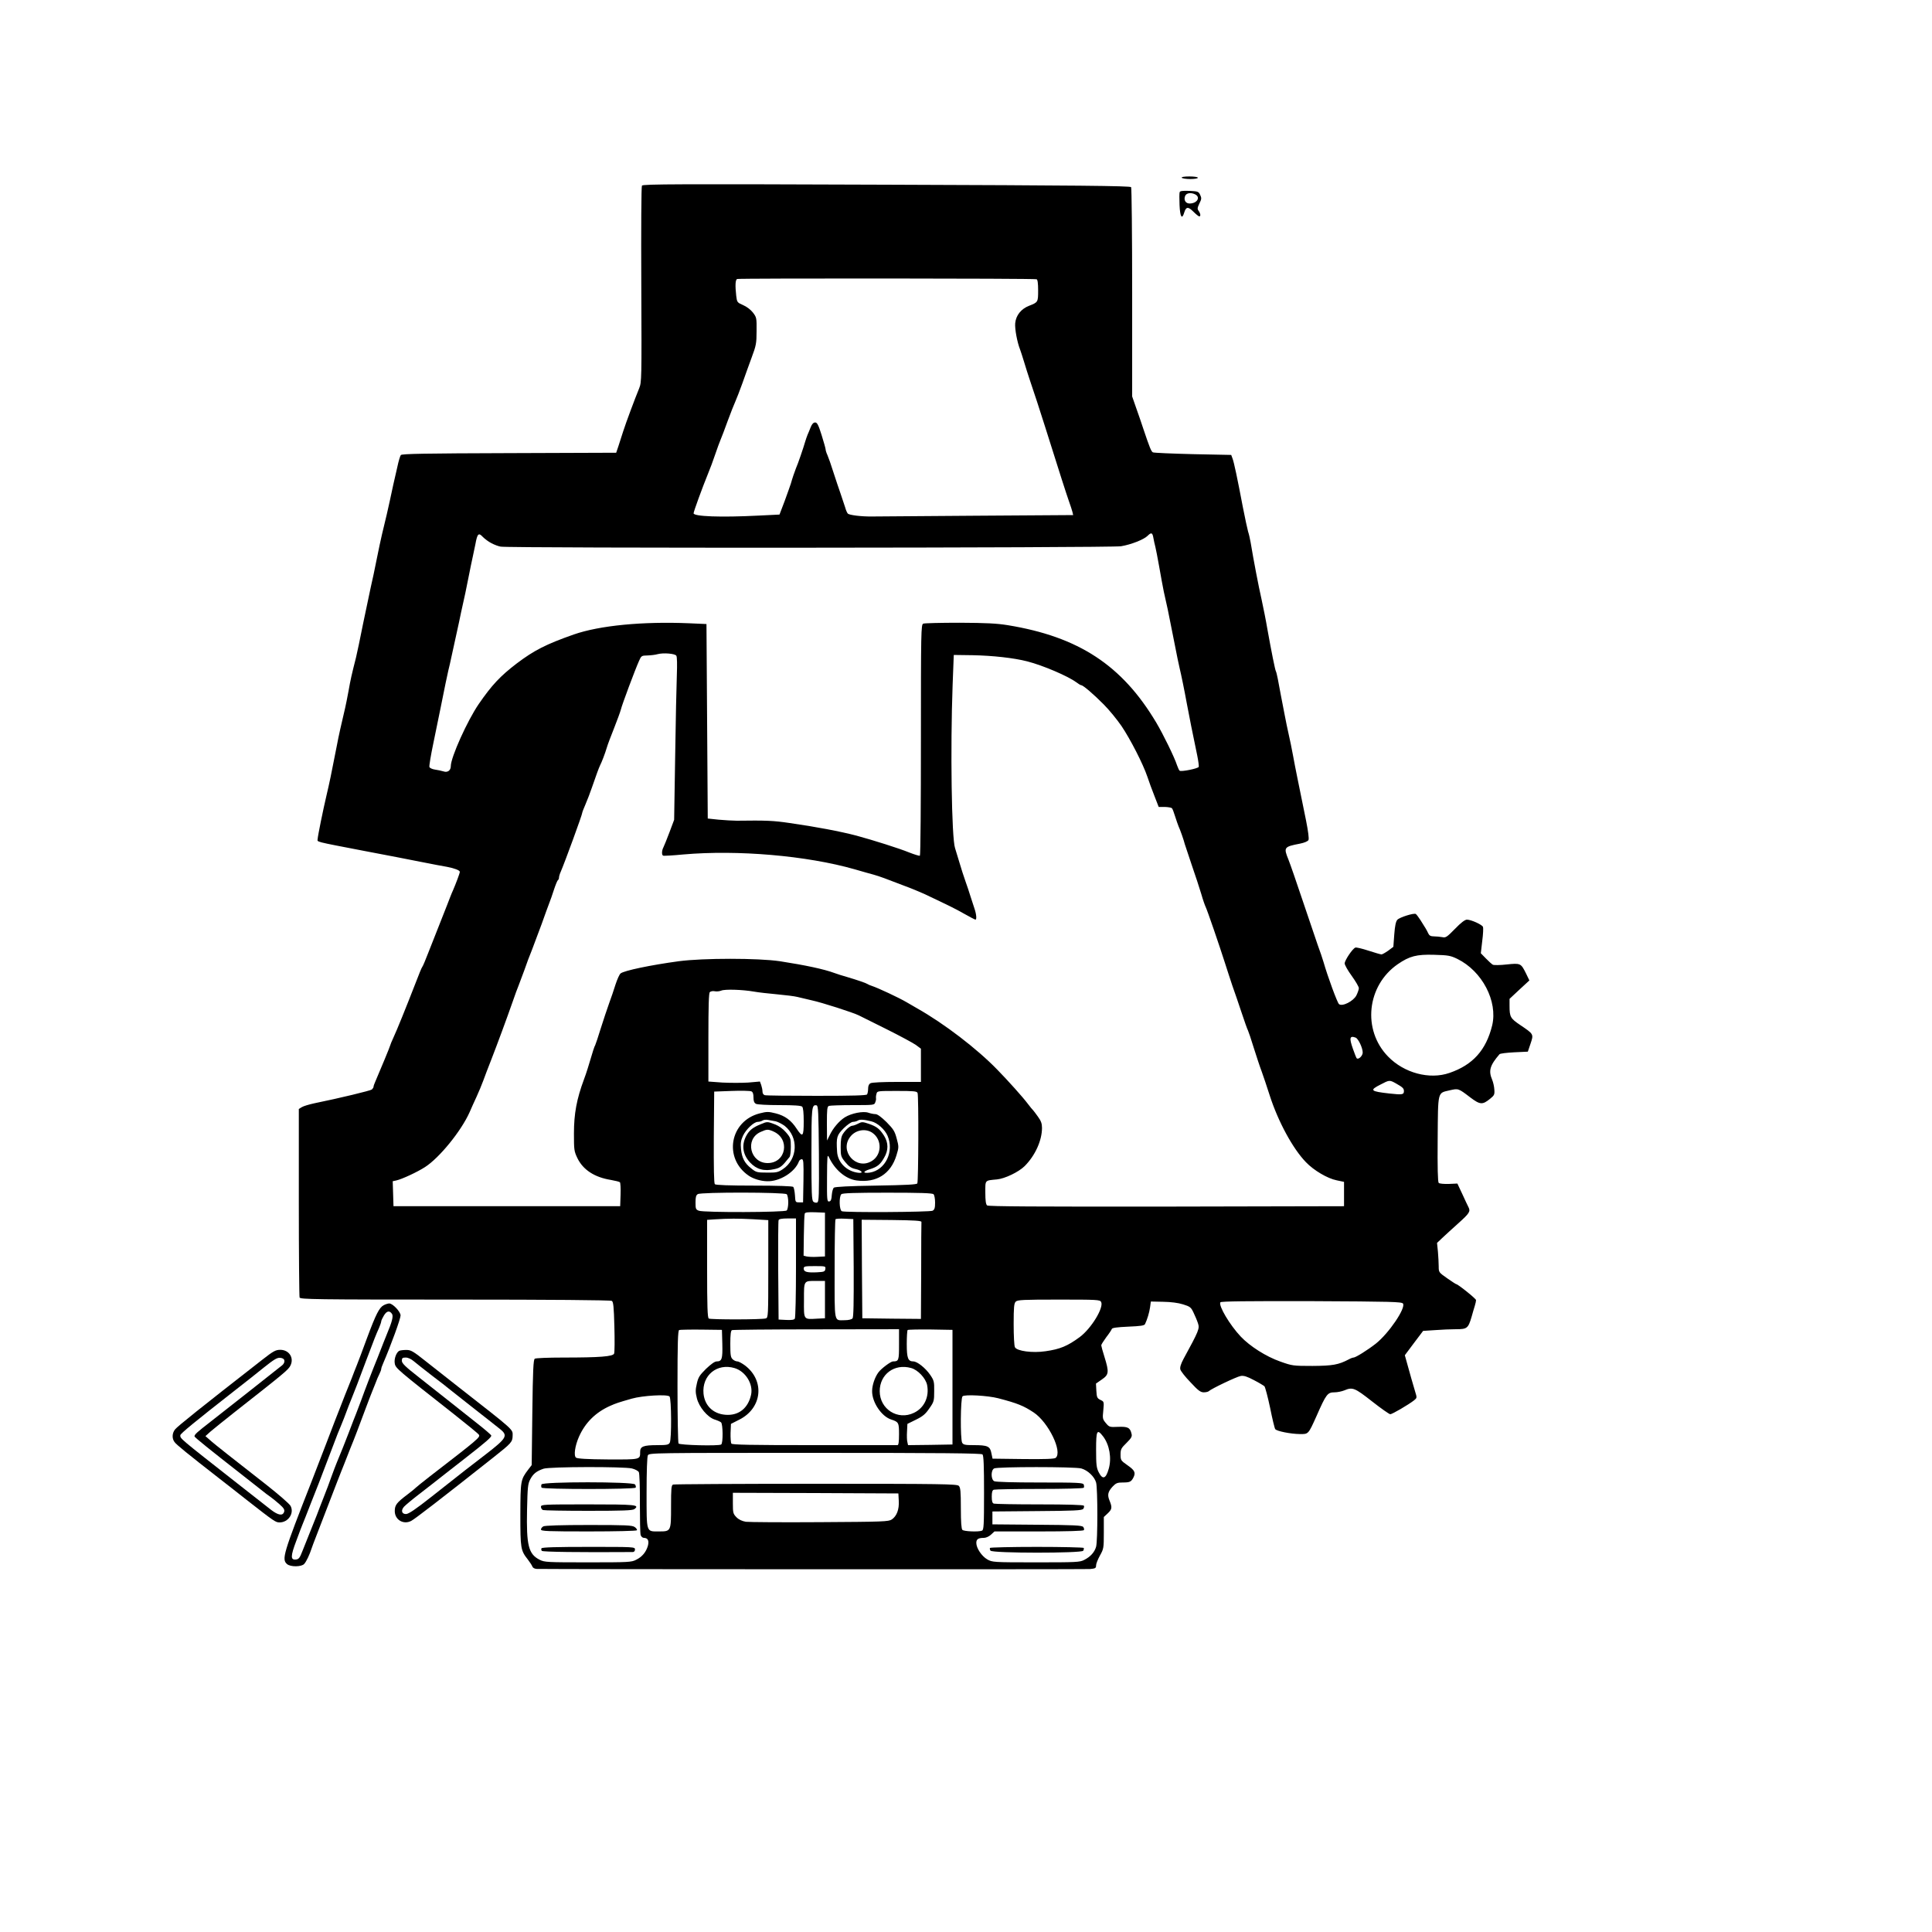 <?xml version="1.0" standalone="no"?>
<!DOCTYPE svg PUBLIC "-//W3C//DTD SVG 20010904//EN"
 "http://www.w3.org/TR/2001/REC-SVG-20010904/DTD/svg10.dtd">
<svg version="1.0" xmlns="http://www.w3.org/2000/svg"
 width="1500pt" height="1500pt" viewBox="0 0 1500 1500"
 preserveAspectRatio="xMidYMid meet">
<g transform="translate(0,1500) scale(0.1,-0.1)"
fill="#000000" stroke="none">
<path d="M9175 13620 c3 -5 33 -10 66 -10 33 0 59 4 59 10 0 6 -29 10 -66 10
-41 0 -63 -4 -59 -10z"/>
<path d="M4984 13559 c-5 -8 -7 -328 -5 -770 3 -740 3 -756 -17 -805 -34 -83
-102 -265 -124 -334 -12 -36 -28 -87 -37 -115 l-17 -50 -831 -3 c-648 -2 -833
-5 -841 -15 -5 -6 -18 -48 -27 -92 -10 -44 -24 -107 -32 -140 -7 -33 -20 -91
-28 -130 -14 -66 -24 -107 -60 -257 -8 -35 -27 -121 -41 -193 -14 -71 -34
-167 -45 -212 -10 -45 -37 -173 -60 -285 -22 -112 -47 -230 -55 -263 -33 -130
-43 -173 -58 -260 -9 -49 -21 -108 -26 -130 -29 -123 -51 -219 -65 -295 -43
-222 -58 -292 -80 -385 -27 -115 -67 -311 -69 -340 -1 -23 -31 -16 359 -91
160 -30 360 -69 445 -86 85 -17 175 -34 200 -38 58 -11 100 -27 100 -39 0 -11
-31 -93 -54 -146 -8 -16 -28 -68 -46 -115 -18 -47 -50 -128 -71 -180 -21 -52
-55 -138 -75 -190 -20 -52 -40 -100 -45 -106 -5 -5 -28 -62 -52 -125 -73 -188
-147 -371 -173 -426 -13 -28 -24 -55 -24 -58 0 -6 -78 -194 -116 -282 -8 -17
-14 -35 -14 -41 0 -5 -6 -14 -13 -21 -12 -9 -246 -66 -447 -107 -41 -9 -85
-22 -97 -30 l-23 -14 0 -724 c0 -399 3 -731 6 -740 6 -14 121 -16 1208 -16
737 0 1207 -4 1216 -10 12 -7 16 -45 20 -200 3 -105 2 -199 -2 -209 -8 -23
-111 -31 -397 -31 -113 0 -212 -4 -219 -9 -11 -7 -15 -90 -19 -417 l-5 -409
-27 -35 c-59 -78 -60 -85 -61 -348 0 -264 2 -279 58 -350 16 -21 32 -45 35
-54 4 -11 17 -18 34 -19 115 -3 4258 -4 4296 -1 42 4 47 7 47 29 0 13 14 47
30 76 29 52 30 58 30 176 l0 123 30 28 c34 32 36 46 15 98 -19 45 -14 70 24
111 25 26 36 31 78 31 54 0 65 5 82 37 20 39 12 57 -44 96 -53 37 -55 40 -55
84 0 41 5 50 46 90 38 38 45 50 39 72 -11 47 -29 56 -104 53 -66 -3 -69 -2
-95 29 -25 30 -27 36 -20 99 6 67 6 68 -22 81 -26 13 -29 20 -32 71 l-3 56 46
32 c54 37 57 56 20 175 -14 44 -25 85 -25 90 0 6 18 34 39 63 22 28 41 57 43
64 3 9 41 14 128 18 96 4 124 8 130 20 17 36 33 88 39 130 l6 45 95 -2 c61 -1
117 -8 155 -20 55 -17 62 -23 81 -63 12 -25 28 -62 35 -84 14 -41 8 -56 -113
-278 -20 -38 -28 -64 -24 -80 3 -13 38 -58 79 -100 59 -64 78 -78 103 -78 16
0 34 4 39 9 20 19 217 113 248 118 24 4 49 -4 102 -32 39 -20 75 -42 82 -48 6
-7 26 -82 44 -167 17 -85 35 -160 40 -166 13 -16 119 -37 190 -38 68 -1 66 -3
130 139 76 173 86 185 141 185 21 0 55 7 75 15 64 27 80 21 215 -85 70 -55
134 -100 142 -100 15 0 140 73 185 108 23 19 23 20 8 68 -18 61 -41 140 -63
221 l-17 61 71 95 71 94 92 6 c51 4 124 7 164 7 85 0 94 7 120 95 9 33 21 73
26 89 5 16 9 35 9 42 0 11 -141 124 -154 124 -3 0 -35 21 -71 46 -64 45 -65
46 -65 92 0 26 -3 77 -6 114 l-7 68 39 37 c22 21 79 73 127 116 87 78 95 92
78 125 -5 9 -26 54 -47 100 l-39 83 -67 -3 c-38 -1 -72 2 -78 8 -7 7 -10 119
-8 342 3 378 -2 354 94 377 67 15 66 16 160 -56 76 -57 94 -58 154 -9 31 25
35 32 32 70 -1 23 -9 58 -17 77 -30 70 -17 112 57 198 5 6 57 12 115 15 l105
5 21 62 c25 74 25 74 -79 144 -77 52 -84 63 -84 149 l0 55 77 72 77 71 -26 54
c-40 80 -42 81 -150 70 -51 -6 -100 -6 -108 -2 -8 5 -33 27 -54 49 l-39 40 11
95 c7 52 9 101 6 109 -6 18 -93 57 -125 57 -15 0 -47 -24 -92 -71 -63 -64 -72
-71 -99 -65 -17 3 -46 6 -64 6 -26 0 -37 6 -45 23 -11 24 -20 40 -61 104 -15
23 -31 44 -36 47 -15 9 -126 -26 -143 -45 -12 -13 -19 -48 -24 -114 l-7 -96
-40 -30 c-23 -16 -46 -29 -52 -29 -7 0 -52 13 -101 29 -49 16 -95 27 -102 24
-22 -8 -83 -99 -83 -123 0 -12 25 -56 55 -97 30 -42 55 -84 55 -95 0 -10 -9
-36 -19 -56 -23 -45 -109 -89 -135 -68 -13 10 -88 214 -120 326 -7 25 -28 86
-46 135 -17 50 -70 205 -117 345 -47 140 -96 283 -110 317 -38 94 -35 99 90
123 35 7 60 18 66 28 5 11 -2 66 -19 152 -66 325 -82 400 -100 499 -11 58 -26
135 -35 171 -8 36 -22 101 -30 145 -8 44 -22 114 -30 155 -8 41 -19 99 -24
128 -6 29 -12 56 -15 60 -6 9 -35 154 -66 327 -11 66 -32 170 -45 230 -23 100
-63 309 -85 443 -5 29 -14 68 -20 85 -5 18 -24 104 -41 192 -42 221 -68 345
-80 376 l-10 27 -297 6 c-163 4 -303 10 -311 14 -13 7 -25 36 -74 182 -13 41
-39 115 -56 163 l-31 89 0 806 c0 444 -4 813 -8 819 -6 10 -420 14 -1898 19
-1624 6 -1892 5 -1900 -7z m3064 -727 c8 -3 12 -30 12 -87 0 -91 -1 -92 -70
-119 -62 -24 -102 -74 -108 -135 -4 -44 15 -147 38 -205 5 -11 18 -55 31 -96
12 -41 33 -106 46 -145 47 -139 61 -183 116 -355 124 -394 161 -508 184 -575
14 -38 27 -80 30 -92 l5 -22 -753 -5 c-415 -3 -779 -6 -809 -6 -85 -1 -178 11
-188 23 -6 7 -15 28 -20 47 -6 19 -22 67 -35 105 -14 39 -39 115 -57 170 -17
55 -38 114 -46 132 -8 17 -14 37 -14 44 0 7 -14 56 -31 111 -25 80 -35 98 -50
98 -14 0 -25 -12 -35 -37 -8 -21 -19 -47 -24 -58 -5 -11 -13 -36 -19 -55 -11
-40 -57 -175 -71 -205 -10 -25 -29 -80 -40 -120 -5 -16 -27 -77 -48 -135 l-40
-105 -164 -8 c-293 -15 -503 -7 -503 18 0 13 67 197 115 315 13 30 36 93 52
140 16 47 35 99 42 115 8 17 32 82 55 145 23 63 51 133 61 155 10 22 34 85 54
140 19 55 52 145 72 200 34 91 38 109 38 205 1 101 0 106 -28 143 -17 22 -48
46 -76 58 -46 20 -48 22 -54 72 -9 80 -7 125 7 131 15 6 2307 5 2325 -2z
m-4233 -2049 c22 -12 54 -24 72 -27 59 -13 4740 -10 4817 3 78 13 177 52 206
81 29 29 38 25 45 -17 4 -21 10 -51 15 -68 4 -16 18 -86 30 -155 12 -69 28
-156 36 -195 9 -38 22 -99 30 -135 7 -36 25 -123 39 -195 40 -202 43 -217 53
-260 13 -54 37 -170 57 -280 16 -85 46 -239 81 -404 8 -40 13 -79 11 -85 -5
-13 -134 -39 -148 -30 -4 2 -13 21 -20 41 -20 63 -109 244 -162 333 -265 445
-602 666 -1152 756 -86 14 -168 18 -375 19 -146 0 -273 -3 -282 -7 -17 -7 -18
-59 -18 -902 0 -492 -3 -897 -8 -900 -4 -2 -41 9 -82 25 -78 32 -281 96 -410
131 -126 33 -315 69 -519 98 -127 19 -184 21 -411 18 -30 0 -93 4 -140 8 l-85
9 -5 755 -5 755 -135 6 c-360 15 -694 -17 -895 -87 -216 -76 -308 -123 -443
-225 -127 -97 -194 -168 -295 -315 -88 -128 -217 -414 -217 -482 0 -34 -25
-52 -57 -41 -16 5 -45 11 -66 14 -21 3 -40 12 -43 20 -3 8 11 92 31 187 20 95
45 218 56 273 33 164 50 248 60 290 6 22 17 72 25 110 30 137 42 191 58 265 8
41 22 104 30 140 9 36 27 124 41 195 14 72 30 148 35 170 5 22 14 67 21 100
15 83 25 92 58 56 15 -15 44 -37 66 -48z m1436 -874 c6 -8 7 -70 4 -149 -3
-74 -9 -358 -13 -630 l-8 -495 -36 -96 c-20 -53 -41 -105 -47 -117 -13 -24
-15 -59 -3 -65 4 -3 75 1 157 9 422 37 958 -9 1330 -115 61 -18 126 -36 145
-41 19 -5 58 -18 85 -28 28 -11 95 -36 150 -57 55 -20 127 -50 160 -65 194
-92 238 -113 310 -154 44 -25 83 -45 88 -46 11 0 8 41 -7 85 -7 22 -21 65 -31
95 -9 30 -27 84 -40 120 -13 36 -33 99 -45 140 -12 41 -28 93 -35 115 -27 78
-37 775 -19 1265 l9 235 148 -2 c154 -3 319 -21 423 -48 121 -31 315 -114 380
-162 17 -13 34 -23 39 -23 14 0 97 -71 175 -150 41 -41 103 -117 138 -168 69
-103 166 -292 200 -392 12 -36 36 -103 55 -150 l33 -85 47 0 c26 -1 51 -5 56
-10 5 -6 16 -35 25 -65 10 -30 21 -64 26 -75 13 -28 40 -104 49 -140 5 -16 30
-91 55 -165 26 -74 58 -173 72 -219 13 -46 29 -91 34 -101 11 -20 109 -306
150 -435 16 -49 41 -128 57 -175 17 -47 49 -141 72 -210 23 -69 45 -132 50
-140 4 -8 25 -69 45 -135 21 -66 48 -149 62 -185 13 -36 41 -119 62 -185 65
-202 179 -413 281 -518 61 -64 168 -127 239 -141 l57 -12 0 -94 0 -95 -1379
-3 c-1011 -1 -1382 1 -1392 9 -10 8 -14 38 -14 100 0 99 -6 93 90 102 62 6
168 57 215 103 82 82 135 199 135 297 0 33 -7 54 -32 88 -17 24 -34 46 -37 49
-4 3 -22 25 -41 50 -39 52 -152 178 -237 265 -158 163 -413 358 -622 476 -25
15 -62 36 -81 47 -61 36 -224 112 -270 127 -14 4 -29 11 -35 15 -12 8 -76 30
-160 55 -33 9 -76 23 -95 30 -84 31 -226 61 -425 92 -170 25 -595 25 -785 0
-220 -30 -426 -73 -452 -95 -9 -7 -26 -46 -39 -85 -12 -40 -35 -106 -50 -147
-15 -41 -44 -129 -65 -195 -20 -66 -40 -124 -43 -130 -6 -9 -16 -38 -58 -180
-9 -27 -21 -66 -29 -85 -57 -153 -78 -267 -78 -420 0 -127 1 -138 27 -192 44
-91 134 -149 260 -169 34 -6 66 -14 70 -18 4 -4 7 -48 5 -97 l-3 -89 -880 0
-880 0 -3 97 -3 97 28 6 c44 10 163 65 223 104 111 71 281 280 346 426 12 28
36 82 54 120 18 39 41 95 52 125 11 30 39 105 63 165 47 121 117 310 166 450
17 50 37 104 44 120 7 17 27 71 45 120 17 50 44 122 60 160 15 39 49 129 75
200 25 72 53 146 60 165 8 19 24 66 36 103 12 37 26 70 30 73 5 3 9 12 9 21 0
8 6 29 14 46 33 77 166 441 166 455 0 5 12 36 26 68 14 32 36 90 49 128 34 99
54 153 64 174 13 25 38 90 52 137 6 22 32 90 56 150 24 61 48 126 53 145 9 39
111 311 141 378 18 41 20 42 66 43 27 1 62 5 78 10 45 12 135 5 146 -12z
m6064 -2354 c193 -95 315 -329 270 -517 -47 -191 -150 -306 -331 -368 -155
-54 -353 -1 -477 127 -202 207 -165 551 75 717 92 63 146 77 283 73 109 -3
126 -6 180 -32z m-5460 -254 c33 -6 114 -15 180 -21 66 -6 136 -15 155 -20 19
-5 69 -16 110 -26 80 -17 326 -96 369 -118 14 -7 111 -55 215 -107 104 -52
206 -107 227 -122 l39 -29 0 -129 0 -129 -186 0 c-109 0 -193 -4 -205 -10 -13
-7 -19 -21 -19 -43 0 -18 -4 -37 -8 -44 -5 -8 -108 -11 -392 -11 -212 0 -393
2 -402 5 -11 3 -18 14 -18 28 0 13 -5 36 -10 51 l-10 27 -91 -8 c-50 -3 -139
-3 -200 0 l-109 8 0 341 c0 244 3 345 11 353 7 7 24 10 38 7 14 -3 37 -1 51 5
28 12 164 8 255 -8z m4670 -357 c21 -8 55 -80 55 -116 0 -26 -34 -58 -47 -44
-3 3 -16 36 -29 73 -30 85 -25 104 21 87z m312 -355 c53 -30 63 -39 63 -60 0
-28 -12 -30 -112 -19 -150 17 -158 25 -67 71 65 34 68 35 116 8z m-4987 -109
c0 -29 5 -42 19 -50 11 -6 90 -10 183 -10 114 0 168 -4 176 -12 8 -8 12 -48
12 -115 0 -119 -8 -127 -55 -56 -42 65 -91 101 -163 119 -56 14 -68 14 -123 0
-233 -59 -284 -349 -86 -484 35 -24 92 -42 142 -43 97 -4 217 70 248 154 3 9
13 17 22 17 13 0 15 -21 13 -167 l-3 -168 -30 0 c-29 0 -30 1 -33 55 -2 30 -8
59 -13 65 -6 6 -125 10 -304 10 -194 0 -298 4 -305 11 -7 7 -9 124 -8 365 l3
354 135 5 c74 3 143 1 153 -3 12 -5 17 -19 17 -47z m1274 34 c9 -24 7 -687 -2
-702 -6 -9 -86 -13 -321 -17 -205 -3 -318 -9 -327 -16 -7 -6 -14 -32 -16 -57
-2 -35 -7 -48 -20 -50 -17 -3 -18 11 -17 185 1 169 2 185 15 158 46 -98 129
-168 214 -180 153 -21 266 50 310 195 19 62 19 67 2 130 -15 57 -25 73 -79
128 -42 41 -71 62 -86 62 -13 0 -38 5 -55 11 -40 14 -132 -4 -183 -36 -44 -28
-92 -84 -118 -140 l-20 -40 -1 131 c0 111 2 133 16 138 9 3 91 6 184 6 166 0
169 0 176 23 5 12 7 26 5 31 -1 6 0 20 4 33 5 23 7 23 159 23 131 0 155 -2
160 -16z m-766 -472 c2 -326 0 -373 -13 -378 -8 -4 -22 -1 -30 6 -13 11 -15
66 -15 369 0 368 2 386 40 379 13 -3 15 -52 18 -376z m-335 252 c17 -4 48 -20
69 -35 110 -88 103 -259 -15 -337 -36 -24 -50 -27 -122 -26 -77 0 -85 2 -123
33 -51 40 -72 80 -79 151 -4 43 -1 66 15 101 24 51 85 109 116 109 12 0 28 5
36 10 8 6 27 8 43 5 15 -3 42 -8 60 -11z m742 0 c47 -11 105 -63 126 -112 53
-123 -17 -267 -138 -286 -56 -8 -56 9 0 26 58 18 82 37 111 89 35 59 34 116 0
171 -35 54 -56 71 -119 93 -48 16 -54 16 -83 1 -17 -9 -37 -16 -44 -16 -18 -1
-51 -29 -73 -63 -14 -21 -18 -48 -18 -102 0 -70 2 -76 36 -118 27 -33 46 -46
78 -53 56 -12 68 -38 13 -28 -87 15 -151 83 -155 164 -7 111 -2 126 51 180 30
29 60 50 73 50 12 0 29 5 37 10 15 10 45 9 105 -6z m8 -89 c78 -54 74 -173 -6
-220 -121 -72 -253 79 -165 190 41 53 119 66 171 30z m-665 -477 c7 -7 12 -35
12 -63 0 -28 -5 -56 -12 -63 -15 -15 -643 -17 -682 -2 -24 9 -26 15 -26 64 0
42 4 57 18 65 26 16 674 15 690 -1z m1140 0 c7 -7 12 -36 12 -65 0 -41 -4 -54
-19 -63 -21 -11 -677 -15 -705 -4 -20 8 -23 113 -4 132 9 9 102 12 358 12 256
0 349 -3 358 -12z m-843 -313 l0 -170 -60 -3 c-32 -2 -70 0 -83 3 l-23 6 2
157 c1 86 4 163 7 170 3 9 25 12 81 10 l76 -3 0 -170z m-559 119 l119 -7 0
-379 c0 -366 -1 -378 -19 -384 -30 -10 -429 -10 -443 -1 -10 6 -13 95 -13 387
l0 379 58 4 c112 7 180 7 298 1z m334 -376 c0 -211 -4 -389 -9 -396 -5 -9 -26
-12 -67 -10 l-59 3 -3 380 c-1 209 0 386 3 392 3 9 27 13 70 13 l65 0 0 -382z
m448 -2 c1 -271 -1 -383 -9 -392 -7 -8 -31 -14 -59 -14 -87 0 -80 -35 -80 394
0 211 3 386 7 390 4 4 37 6 73 4 l65 -3 3 -379z m526 357 c-1 -7 -2 -180 -2
-383 l-2 -370 -227 2 -228 3 -3 383 -2 382 232 -2 c179 -2 233 -6 232 -15z
m-746 -365 c-3 -21 -10 -23 -63 -26 -78 -4 -105 3 -105 28 0 18 7 20 86 20 83
0 85 -1 82 -22z m-3 -238 l0 -145 -60 -3 c-108 -6 -104 -12 -103 144 0 156 -4
149 100 149 l63 0 0 -145z m2144 -18 c23 -43 -76 -206 -166 -273 -95 -70 -153
-94 -266 -110 -101 -15 -221 1 -237 31 -6 10 -10 91 -10 179 0 132 3 162 16
175 13 14 58 16 334 16 297 0 320 -1 329 -18z m2344 -13 c22 -36 -110 -230
-210 -310 -65 -51 -158 -109 -174 -109 -6 0 -23 -6 -37 -14 -80 -42 -125 -50
-282 -51 -151 0 -157 1 -250 34 -111 39 -236 119 -307 194 -85 90 -174 240
-158 266 4 8 208 10 707 9 626 -3 702 -5 711 -19z m-5285 -313 c3 -116 -3
-136 -44 -136 -15 0 -44 -21 -83 -58 -50 -50 -60 -65 -71 -115 -11 -47 -11
-67 0 -111 16 -69 83 -149 138 -167 20 -6 43 -16 50 -22 15 -12 17 -163 1
-172 -19 -13 -323 -5 -331 8 -4 7 -8 206 -8 444 0 336 3 432 13 437 6 2 84 4
172 3 l160 -2 3 -109z m1372 -5 c0 -124 -2 -131 -47 -131 -17 0 -91 -55 -113
-85 -27 -36 -49 -99 -49 -145 -1 -87 73 -197 148 -221 58 -19 61 -24 61 -115
0 -60 -4 -84 -12 -84 -7 0 -298 0 -647 0 -499 0 -636 3 -643 12 -4 7 -7 45 -6
83 l3 70 65 33 c177 89 200 301 45 420 -23 17 -50 32 -60 32 -10 0 -27 7 -37
17 -15 14 -18 32 -18 119 0 72 4 104 13 107 6 3 301 6 655 6 l642 1 0 -119z
m415 -331 l0 -445 -172 -3 -173 -2 -5 23 c-4 12 -5 50 -3 82 l3 60 67 33 c53
26 74 44 103 87 36 51 38 58 38 134 1 75 -2 84 -32 128 -36 52 -100 103 -130
103 -41 0 -51 25 -51 134 0 56 3 106 7 110 4 3 84 5 177 4 l171 -3 0 -445z
m-1691 148 c85 -26 146 -125 127 -208 -22 -98 -88 -155 -180 -155 -105 0 -179
65 -189 165 -13 142 105 239 242 198z m1369 1 c53 -14 114 -79 125 -132 18
-92 -22 -178 -102 -216 -125 -61 -266 28 -266 168 0 131 114 216 243 180z
m-1875 -221 c15 -15 17 -330 2 -359 -9 -16 -22 -19 -95 -19 -110 0 -135 -10
-135 -52 0 -61 5 -60 -251 -59 -160 1 -237 6 -247 14 -19 15 -8 92 23 162 48
109 129 189 240 239 47 21 65 27 170 57 84 24 275 35 293 17z m2552 -14 c150
-39 198 -59 275 -110 115 -76 227 -307 171 -353 -9 -8 -84 -11 -252 -9 l-238
3 -9 43 c-10 53 -29 62 -137 62 -68 0 -81 3 -90 19 -15 29 -13 344 3 360 15
16 196 6 277 -15z m815 -297 c49 -65 67 -168 43 -251 -22 -78 -47 -87 -78 -26
-17 34 -20 58 -20 175 0 150 7 164 55 102z m-937 -139 c9 -9 12 -89 12 -299 0
-252 -2 -288 -16 -293 -28 -11 -140 -6 -152 6 -8 8 -12 60 -12 169 0 130 -3
160 -16 173 -14 14 -128 16 -1109 16 -601 0 -1100 -3 -1109 -6 -14 -5 -16 -30
-16 -169 0 -195 0 -195 -95 -195 -99 0 -95 -14 -95 301 0 167 4 278 10 290 11
19 36 19 1298 19 989 0 1291 -3 1300 -12z m-2722 -109 c25 -6 49 -19 54 -29 5
-9 9 -118 8 -241 0 -123 2 -234 6 -247 4 -12 15 -22 25 -22 31 0 42 -22 31
-62 -14 -48 -44 -85 -91 -108 -36 -19 -60 -20 -374 -20 -315 0 -338 1 -375 20
-87 44 -104 111 -98 390 4 174 6 199 25 235 23 43 48 63 103 82 48 16 624 17
686 2z m3489 0 c50 -14 102 -63 115 -109 13 -46 13 -455 0 -499 -12 -42 -43
-77 -92 -102 -34 -18 -62 -19 -375 -19 -332 0 -339 1 -378 23 -43 25 -85 87
-85 128 0 29 15 39 59 39 16 0 40 11 55 25 l27 25 344 0 c228 0 346 4 350 10
4 6 1 17 -5 25 -10 12 -71 15 -359 17 l-346 3 0 50 0 50 346 3 c288 2 349 5
359 17 6 8 9 19 5 25 -4 6 -120 10 -345 10 -186 0 -345 3 -354 6 -12 4 -16 20
-16 54 0 34 4 50 16 54 9 3 168 6 354 6 193 0 341 4 344 9 4 5 3 16 0 25 -5
14 -44 16 -341 16 -211 0 -341 4 -354 10 -26 14 -27 84 -1 99 24 14 625 14
677 0z m-1417 -251 c4 -68 -16 -119 -54 -145 -26 -17 -65 -18 -559 -21 -291
-2 -550 0 -574 3 -29 5 -54 16 -73 35 -26 27 -28 34 -28 109 l0 81 643 -2 642
-3 3 -57z"/>
<path d="M5905 6271 c-55 -22 -84 -44 -105 -79 -45 -74 -37 -152 23 -217 50
-54 110 -71 190 -52 46 10 58 20 117 94 6 7 10 43 10 80 0 64 -2 70 -38 112
-24 28 -55 50 -87 62 -58 22 -58 22 -110 0z m98 -55 c134 -57 101 -246 -43
-246 -136 0 -179 185 -56 241 49 22 58 23 99 5z"/>
<path d="M4204 3475 c-3 -8 -3 -19 1 -25 9 -14 721 -14 730 0 4 6 1 17 -5 25
-18 22 -718 22 -726 0z"/>
<path d="M4200 3301 c0 -10 7 -22 16 -25 9 -3 167 -6 353 -6 267 0 341 3 356
13 45 34 11 37 -361 37 -350 0 -364 -1 -364 -19z"/>
<path d="M4218 3149 c-10 -5 -18 -17 -18 -24 0 -13 53 -15 369 -15 218 0 372
4 376 9 3 5 -5 17 -17 25 -19 14 -69 16 -358 16 -209 0 -342 -4 -352 -11z"/>
<path d="M4204 2979 c-3 -6 -2 -15 3 -20 8 -8 285 -12 706 -9 10 0 17 8 17 20
0 20 -7 20 -359 20 -248 0 -362 -3 -367 -11z"/>
<path d="M7686 2982 c-2 -4 -1 -14 4 -21 12 -21 708 -21 720 -1 5 8 6 18 4 22
-3 4 -167 8 -364 8 -197 0 -361 -4 -364 -8z"/>
<path d="M9159 13508 c-3 -7 -3 -52 -1 -100 4 -93 19 -117 37 -56 14 44 30 45
71 4 20 -20 40 -36 45 -36 13 0 10 22 -5 43 -11 15 -10 23 6 57 17 34 18 42 6
67 -12 26 -18 28 -84 31 -52 2 -73 -1 -75 -10z m122 -18 c42 -23 12 -70 -45
-70 -31 0 -47 27 -35 58 9 24 46 30 80 12z"/>
<path d="M2980 4867 c-35 -18 -61 -69 -131 -257 -33 -91 -69 -185 -79 -210
-10 -25 -28 -70 -39 -100 -12 -30 -26 -64 -30 -75 -5 -11 -15 -38 -24 -60 -8
-22 -24 -62 -35 -90 -11 -27 -62 -158 -112 -290 -51 -132 -100 -260 -110 -285
-221 -563 -234 -606 -192 -643 26 -24 114 -23 134 1 16 17 42 72 58 122 5 14
17 48 28 75 11 28 58 151 106 275 48 124 90 234 95 245 5 11 15 38 24 60 8 22
29 74 45 115 38 92 68 173 121 315 23 61 45 119 50 130 5 11 16 40 26 65 9 25
23 58 31 73 8 16 14 33 14 39 0 5 6 24 14 41 63 147 136 348 136 374 0 29 -61
93 -88 93 -9 0 -28 -6 -42 -13z m64 -69 c11 -18 -1 -63 -39 -153 -7 -16 -19
-48 -28 -70 -8 -22 -29 -74 -45 -115 -44 -108 -100 -254 -129 -335 -14 -38
-31 -83 -38 -100 -12 -29 -24 -61 -58 -150 -16 -43 -71 -181 -92 -230 -7 -16
-25 -64 -40 -105 -14 -41 -42 -115 -62 -165 -19 -49 -44 -112 -54 -140 -11
-27 -24 -59 -28 -70 -5 -11 -16 -40 -26 -65 -10 -25 -21 -54 -26 -65 -4 -11
-19 -47 -32 -80 -19 -50 -28 -61 -49 -63 -43 -5 -43 25 2 144 22 60 44 118 49
129 5 11 15 38 24 60 8 22 29 74 45 115 30 73 73 185 147 380 57 151 66 173
80 205 13 30 35 87 62 160 9 22 19 49 24 60 21 51 53 134 113 295 68 179 71
188 100 253 9 21 16 43 16 49 0 6 10 26 21 45 22 36 44 40 63 11z"/>
<path d="M2035 4442 c-480 -374 -657 -516 -676 -540 -23 -29 -25 -70 -4 -98
13 -19 96 -87 349 -284 46 -36 142 -110 212 -166 216 -169 224 -174 255 -174
67 0 115 71 85 128 -8 16 -97 93 -198 172 -101 79 -232 182 -292 229 -60 47
-123 98 -140 114 l-31 27 40 36 c22 19 103 84 180 145 396 311 425 335 440
367 30 60 -11 122 -79 122 -36 0 -54 -10 -141 -78z m173 -6 c2 -11 -5 -26 -16
-35 -53 -43 -451 -356 -552 -435 -112 -87 -130 -103 -130 -118 0 -7 127 -109
356 -288 60 -47 131 -103 159 -125 27 -22 61 -48 75 -57 14 -10 45 -35 69 -56
35 -31 42 -43 37 -60 -11 -33 -46 -27 -102 16 -27 21 -146 114 -264 207 -455
357 -440 345 -440 372 0 12 117 108 424 348 71 55 172 135 225 178 78 62 102
77 126 75 20 -2 31 -9 33 -22z"/>
<path d="M3102 4513 c-24 -9 -44 -64 -37 -99 6 -37 20 -48 465 -398 96 -76
181 -145 188 -155 13 -19 -5 -34 -381 -324 -56 -44 -104 -82 -107 -86 -3 -4
-32 -28 -65 -53 -86 -65 -100 -83 -100 -130 0 -68 68 -108 128 -76 30 16 225
166 642 496 134 106 144 117 145 163 0 54 26 31 -425 384 -70 55 -180 141
-244 192 -103 82 -120 92 -156 92 -22 0 -46 -3 -53 -6z m110 -81 c18 -16 83
-66 143 -113 61 -46 119 -91 130 -101 11 -9 97 -76 190 -150 94 -73 187 -147
207 -163 64 -51 53 -70 -110 -196 -99 -75 -188 -145 -421 -329 -124 -98 -179
-135 -199 -135 -33 0 -41 28 -15 57 10 11 61 54 113 94 52 40 147 114 210 164
63 49 131 102 150 117 165 129 208 166 204 178 -3 7 -53 50 -112 96 -58 46
-152 120 -207 164 -56 44 -163 129 -238 188 -110 86 -137 112 -137 132 0 21 5
25 30 25 18 0 42 -11 62 -28z"/>
</g>
</svg>

